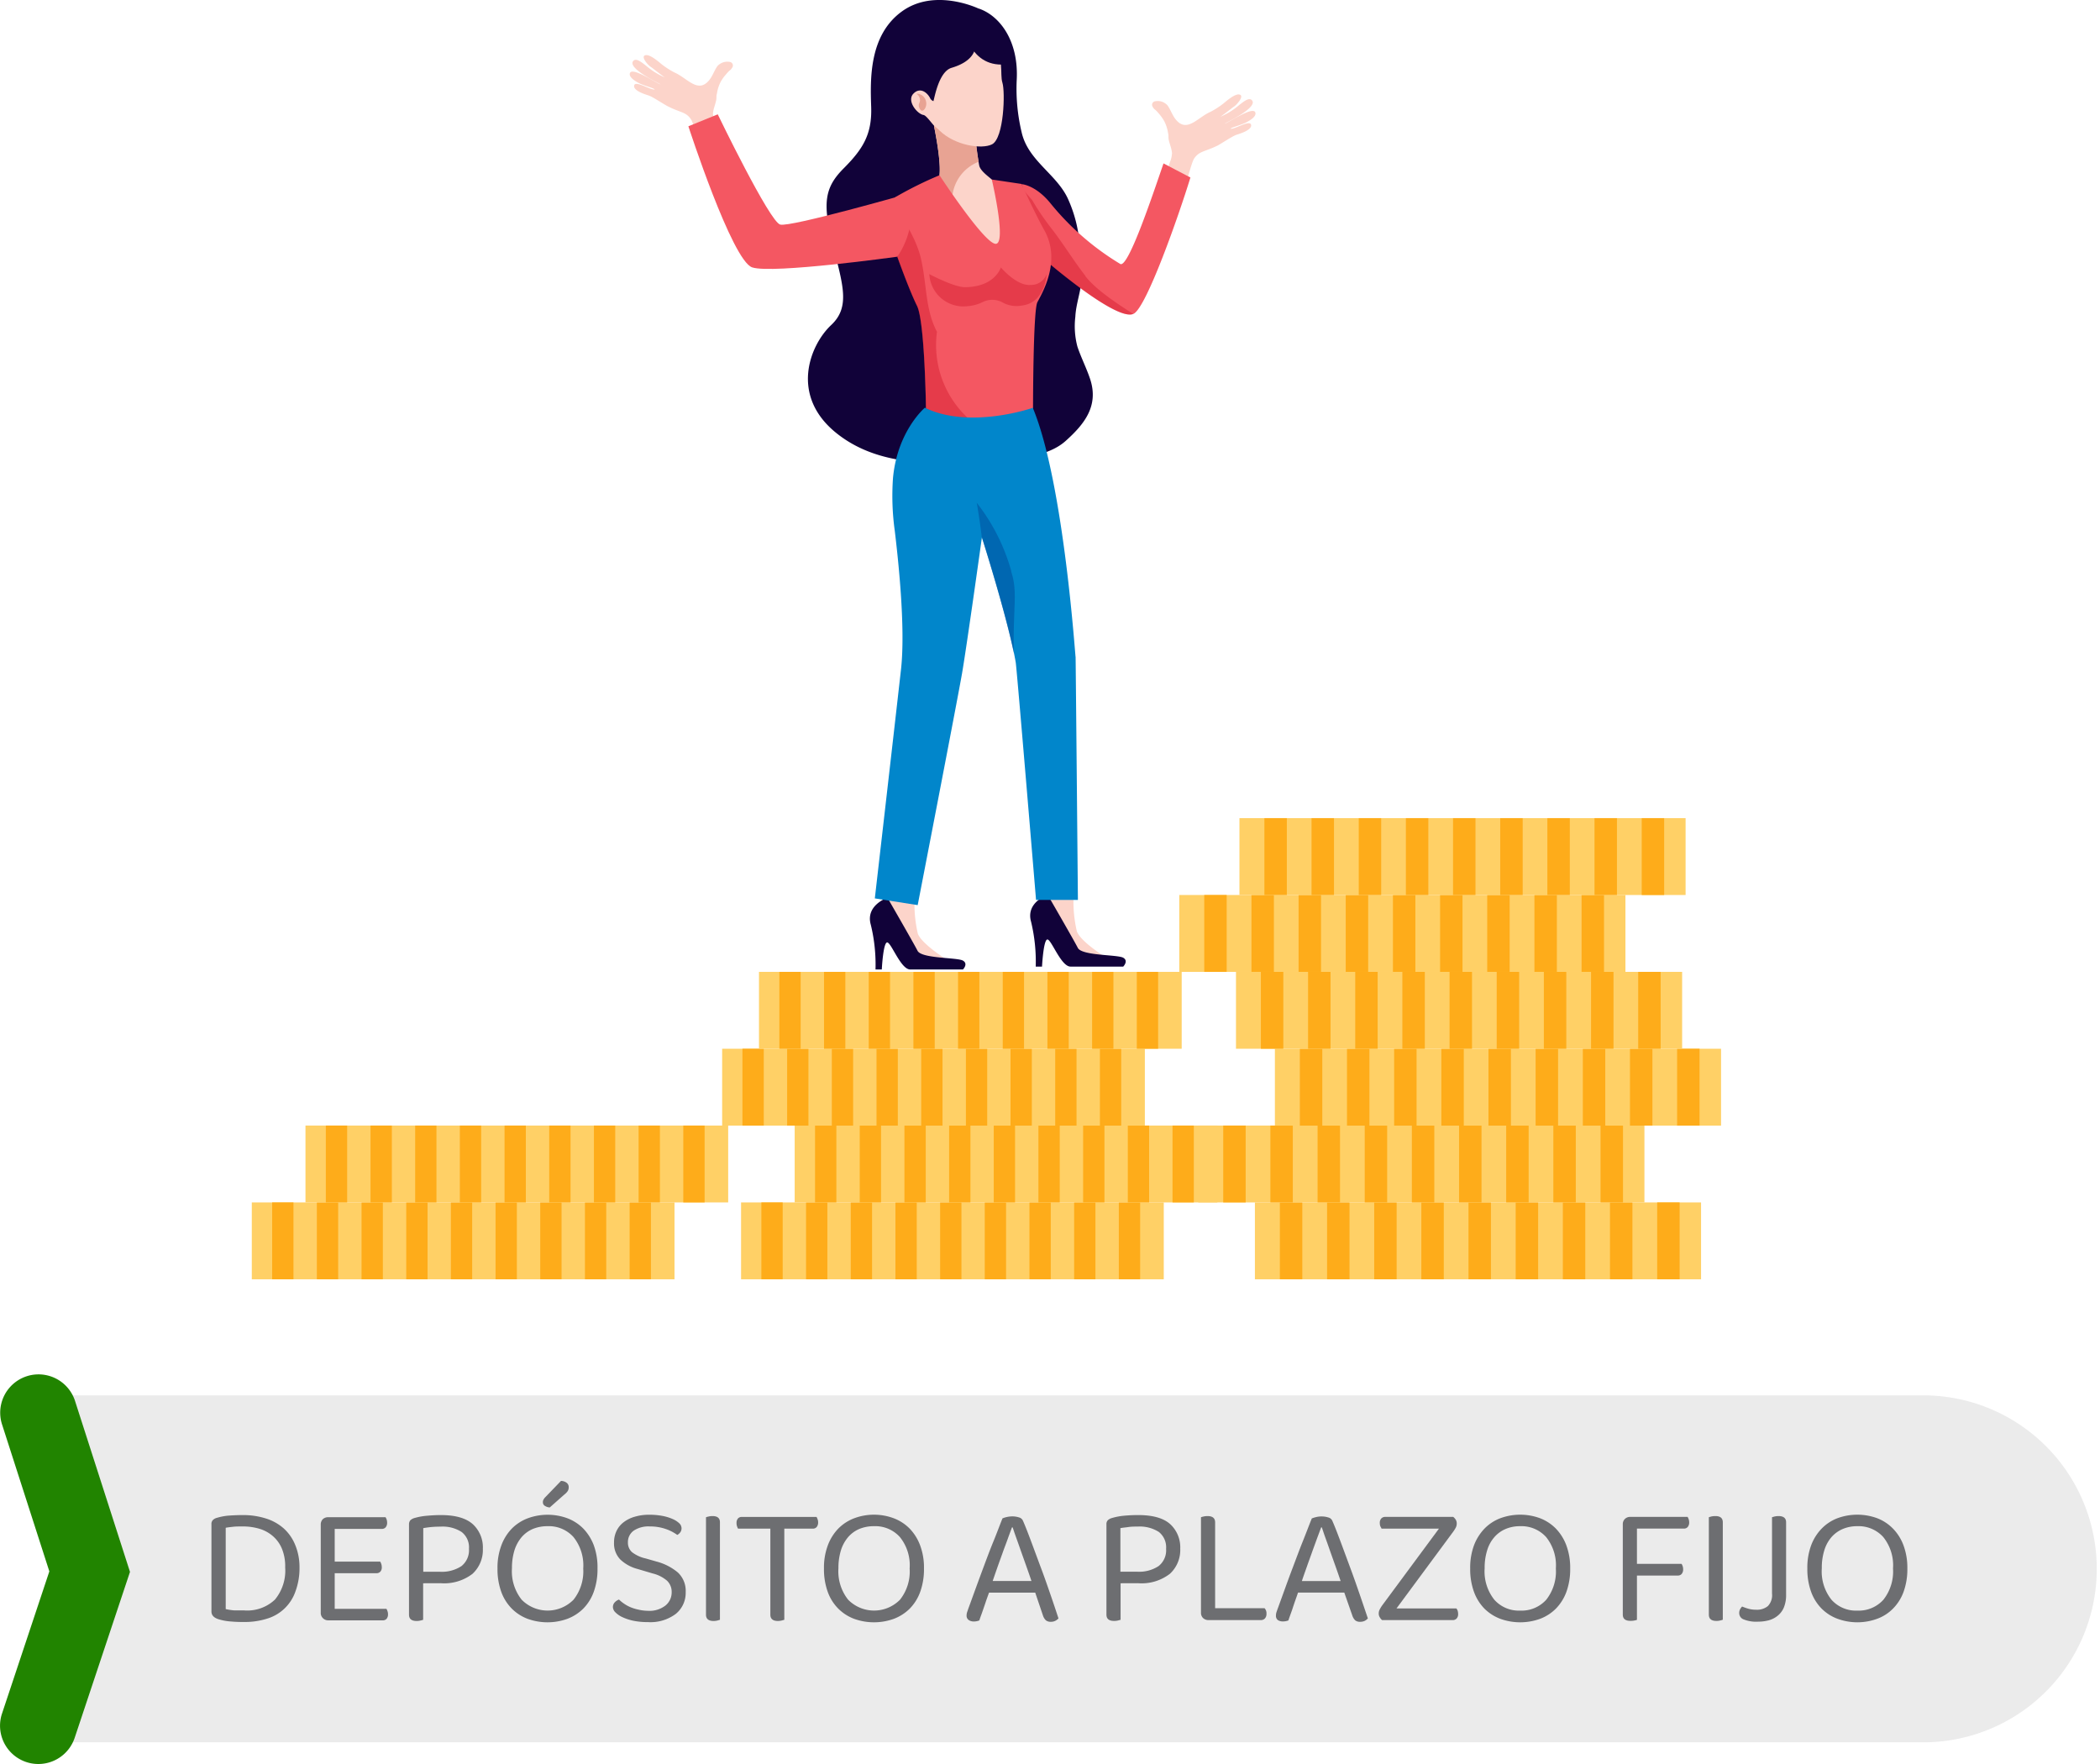 <svg xmlns="http://www.w3.org/2000/svg" xmlns:xlink="http://www.w3.org/1999/xlink" viewBox="0 0 334.1 280.65"><defs><style>.cls-1{fill:none;}.cls-2{isolation:isolate;}.cls-3{fill:#110239;}.cls-4{fill:#fcd4ca;}.cls-5{fill:#e8a393;}.cls-6{fill:#f45762;}.cls-7{opacity:0.35;mix-blend-mode:multiply;}.cls-8{clip-path:url(#clip-path);}.cls-9{fill:#c9071e;}.cls-10{clip-path:url(#clip-path-2);}.cls-11{clip-path:url(#clip-path-3);}.cls-12{fill:#0186cb;}.cls-13{opacity:0.65;}.cls-14{clip-path:url(#clip-path-4);}.cls-15{fill:#0056a3;}.cls-16{fill:#ffd066;}.cls-17{fill:#feac1a;}.cls-18{opacity:0.23;}.cls-19{clip-path:url(#clip-path-5);}.cls-20{fill:#a7a6a7;}.cls-21{fill:#218400;}.cls-22{fill:#6d6e71;}</style><clipPath id="clip-path"><rect class="cls-1" x="162.81" y="30.15" width="17.47" height="19.87"/></clipPath><clipPath id="clip-path-2"><rect class="cls-1" x="142.52" y="32.95" width="12.52" height="34.42"/></clipPath><clipPath id="clip-path-3"><rect class="cls-1" x="147.79" y="42.54" width="18.72" height="6.18"/></clipPath><clipPath id="clip-path-4"><rect class="cls-1" x="155.4" y="79.97" width="6.08" height="23.86"/></clipPath><clipPath id="clip-path-5"><rect class="cls-1" x="10.59" y="222" width="323.5" height="55.18"/></clipPath></defs><g class="cls-2"><g id="Capa_2" data-name="Capa 2"><g id="Capa_1-2" data-name="Capa 1"><path class="cls-3" d="M155.7,1.37s-6.94-3.36-12.2.44S138.45,12.62,138.6,17s-1.32,6.72-4.38,9.79-3.36,5.55-1.76,12,2.88,10-.21,12.91c-3.38,3.15-6.65,11.2.8,17.19s17.6,4.76,24.4,4.39c3.79-.21,9.1-.45,12.08-3.12s5.35-5.59,3.88-9.93c-.58-1.72-1.42-3.35-2-5.09a12.64,12.64,0,0,1-.33-4.74c.1-2.08.89-4,1-6.05a34.58,34.58,0,0,0-.4-6.3A21.36,21.36,0,0,0,170,31.84c-1.75-4.1-6.45-6.2-7.47-10.83a29.76,29.76,0,0,1-.78-8.18c.37-6.2-2.6-10.28-6-11.46"/><path class="cls-4" d="M145.51,142.81a21,21,0,0,0,.51,5.72c.66,1.82,5.35,4.62,5.35,4.62s-4.25.82-5.88-.44-5.5-7.86-5.24-8.71,1.42-3.51,1.42-3.51Z"/><path class="cls-4" d="M170.8,142.45a21.06,21.06,0,0,0,.52,5.71c.65,1.83,5.35,4.62,5.35,4.62s-4.25.82-5.88-.44-5.5-7.85-5.25-8.71,1.43-3.51,1.43-3.51Z"/><path class="cls-3" d="M141.22,142.81s-3.57,1.19-2.68,4.31a26.8,26.8,0,0,1,.75,7.12h1s.22-4.45.89-4.3,2.15,4.3,3.63,4.3h8.39s.89-.89,0-1.41-6.58-.3-7.22-1.56-4.8-8.46-4.8-8.46"/><path class="cls-3" d="M166.71,142.35s-3.56,1.18-2.67,4.3a27.15,27.15,0,0,1,.74,7.13h1s.23-4.46.89-4.31,2.16,4.31,3.64,4.31h8.39s.89-.9,0-1.41-6.58-.3-7.22-1.56-4.81-8.46-4.81-8.46"/><path class="cls-4" d="M147.51,15.22s3.31,12.91,1.42,13.93c0,0,6.76,14,9.76,13.37s1.42-12.63,1.42-12.63a5.16,5.16,0,0,1-2.32-1.33c-.57-.51-1.81-1.37-2-2.22a47.2,47.2,0,0,1-.72-6.25Z"/><path class="cls-5" d="M153.17,36.63a7.83,7.83,0,0,1-1.67-5.29,6.63,6.63,0,0,1,4.19-5.6,50.45,50.45,0,0,1-.6-5.65l-7.58-4.87s3.31,12.91,1.42,13.93c0,0,6.76,14,9.76,13.37.77-.17,1.24-1.11,1.51-2.4-2.86.52-5.35-1.26-7-3.49"/><path class="cls-4" d="M115.06,22.81a7.87,7.87,0,0,1-.81-1.71c-.17-.51-.3-1-.48-1.54a4,4,0,0,1-.34-1.51,4.27,4.27,0,0,1,.19-.93c.1-.39.24-.77.32-1.17s0-.69.11-1a6.19,6.19,0,0,1,.61-1.94,6.76,6.76,0,0,1,.89-1.23,4.64,4.64,0,0,1,.53-.56,1.45,1.45,0,0,0,.48-.59.57.57,0,0,0-.41-.77,2.14,2.14,0,0,0-2,.64c-.52.72-.77,1.6-1.35,2.29-1.78,2.12-3.44-.37-5.52-1.27a12.85,12.85,0,0,1-2-1.29c-.37-.28-2-1.79-2.72-1.4-.55.29.53,1.56,1.06,1.87.2.13,2,1.57,2.21,1.64a11.41,11.41,0,0,1-3-1.85c-.78-.61-1.55-1.22-2-.87-1.32,1.09,3.85,3.56,4.26,3.79-.43,0-4.49-2.84-4.87-1.78-.21.58.63,1.15,1.32,1.53.86.47,2.31.8,2.63,1.06-.61.2-3.29-1.62-3.29-.51,0,.73,1.66,1.28,2.29,1.47s2.55,1.49,3.15,1.77c2,1,2.83.85,3.62,2.05.5.76,1.4,4.8,2.13,6.34Z"/><path class="cls-4" d="M184.83,29.1a7.76,7.76,0,0,0,.8-1.7c.18-.51.3-1,.48-1.55a4.16,4.16,0,0,0,.35-1.51,4.85,4.85,0,0,0-.19-.92c-.1-.39-.25-.77-.33-1.17s0-.7-.1-1.05a6.37,6.37,0,0,0-.62-1.94,7.56,7.56,0,0,0-.88-1.22,4.72,4.72,0,0,0-.53-.56,1.4,1.4,0,0,1-.48-.6.56.56,0,0,1,.41-.76,2.09,2.09,0,0,1,2,.64c.52.72.77,1.6,1.35,2.29,1.78,2.12,3.45-.38,5.52-1.27a13.21,13.21,0,0,0,2-1.29c.37-.28,2-1.8,2.71-1.4.56.29-.53,1.56-1,1.87-.21.12-2,1.57-2.22,1.64a11.09,11.09,0,0,0,3-1.85c.79-.62,1.55-1.22,2-.87,1.32,1.08-3.86,3.56-4.26,3.78.43,0,4.48-2.83,4.87-1.78.21.58-.63,1.16-1.32,1.53-.87.47-2.31.81-2.64,1.06.61.21,3.3-1.62,3.3-.5,0,.73-1.67,1.27-2.3,1.46s-2.54,1.49-3.14,1.78c-2,.95-2.83.84-3.62,2-.51.77-1.4,4.81-2.13,6.34Z"/><path class="cls-6" d="M185.11,26c-1.79,5.2-5.61,16.64-6.87,16a42.6,42.6,0,0,1-11.15-9.7c-2.36-2.88-4.54-3-4.54-3L166,41.13s11.76,10.23,14.39,8.77c2.07-1.15,7.16-15.65,9-21.66L185.11,26"/><g class="cls-7"><g class="cls-8"><path class="cls-9" d="M172.68,43.89c-2.11-2.73-3.42-5-5.56-7.75a40.7,40.7,0,0,1-2.91-4.31c-.48-.55-1-1.1-1.4-1.68l3.18,11s11.49,10,14.29,8.79c-2.41-1.55-5.89-3.8-7.6-6"/></g></g><path class="cls-6" d="M162.55,29.27l-4.76-.71s2.43,10.31.6,10.23-8.92-10.91-8.92-10.91a60.36,60.36,0,0,0-7.12,3.54s1,8.32.41,9.42c0,0,1.9,5.33,3.14,7.82S147.32,65,147.32,65a22,22,0,0,0,9.91,2.55c5.47,0,7.12-2.3,7.12-2.3s0-15.81.69-17.16,3.88-6.51,1.1-11.47c-1.47-2.62-3.59-7.3-3.59-7.3"/><g class="cls-7"><g class="cls-10"><path class="cls-9" d="M149.1,52.84c-1.93-3.55-1.63-7.7-2.61-11.82-.68-2.83-2.48-5.71-4-8.07.26,2.45.67,7.09.24,7.89,0,0,1.9,5.33,3.14,7.82S147.31,65,147.31,65A22.3,22.3,0,0,0,155,67.37a15.84,15.84,0,0,1-5.94-14.53"/></g></g><g class="cls-7"><g class="cls-11"><path class="cls-9" d="M147.79,43.58s4,2.14,5.78,2.11c4.78-.06,5.66-3.15,5.66-3.15s2.51,3,4.73,2.79a2.61,2.61,0,0,0,2.55-1.71s-.17,4.59-4,5a4.52,4.52,0,0,1-3-.5,3.43,3.43,0,0,0-3.29,0,6.71,6.71,0,0,1-2.37.6,5.43,5.43,0,0,1-6-5.12"/></g></g><path class="cls-6" d="M144.44,30.83s-18.63,5.33-20.31,4.9-9.94-17.54-9.94-17.54l-4.67,1.9s6.94,21.38,10.15,22.45,23.09-1.7,23.09-1.7,3.51-4.68,1.68-10"/><path class="cls-4" d="M150.86,5.24s4.68-1.86,6.86,1.1,1.3,5.35,1.76,6.82.25,8.82-1.65,9.8c-1.64.84-5.92.18-8.34-2.18-2.06-2-2.61-1.18-4.07-3.37-3.67-5.52,1.58-12.67,5.44-12.17"/><path class="cls-3" d="M153.16,3.57s.69,7.18,6.76,6.68c0,0-.23-9.77-6.76-6.68"/><path class="cls-3" d="M148.22,21.46a10,10,0,0,0,.36-1.48c-.58-.67-1.28-1.64-1.66-1.69-1-.16-2.71-2.25-1.6-3.39s2.28-.11,2.7.8a1,1,0,0,0,.48.39c.18-.49.84-4.69,2.89-5.3,7-2.08,2.31-7.62,2.31-7.62C142.14,1,141.43,16.79,144.32,19.91c1.57,1.7,3,1.8,3.9,1.55"/><path class="cls-5" d="M145.88,14.9A1.53,1.53,0,0,1,147.29,16c.33,1-.48,2.09-.92,1.37s0-1,0-1.42a1.27,1.27,0,0,0-.51-1"/><path class="cls-12" d="M164.35,64.87s-10,3.51-17.21,0c0,0-4.38,3.68-5.07,11.19a40.33,40.33,0,0,0,.29,8.43c.5,4.18,1.72,15.13,1,21.88-1.11,9.89-4.18,36.56-4.18,36.56L146,144s6.32-32.61,7.06-36.89,3.16-21.63,3.16-21.63,4.28,13.42,5.38,19.92c.17,1,3.23,37.77,3.23,37.77l6.66,0s-.37-40.83-.37-38.68c0,.87-1.8-27.55-6.79-39.57"/><g class="cls-13"><g class="cls-14"><path class="cls-15" d="M160.89,90.87A31.06,31.06,0,0,0,155.4,80c.31,1.86.6,3.72.81,5.6l0-.09s3.66,11.49,5.08,18.36c-.15-7.41.67-9.63-.43-13"/></g></g><rect class="cls-16" x="199.65" y="191.3" width="70.98" height="12.23"/><rect class="cls-17" x="203.62" y="191.3" width="3.57" height="12.23"/><rect class="cls-17" x="211.13" y="191.3" width="3.57" height="12.23"/><rect class="cls-17" x="218.63" y="191.3" width="3.57" height="12.23"/><rect class="cls-17" x="226.13" y="191.3" width="3.57" height="12.23"/><rect class="cls-17" x="233.63" y="191.3" width="3.57" height="12.23"/><rect class="cls-17" x="241.14" y="191.3" width="3.57" height="12.23"/><rect class="cls-17" x="248.64" y="191.3" width="3.57" height="12.23"/><rect class="cls-17" x="256.14" y="191.3" width="3.57" height="12.23"/><rect class="cls-17" x="263.65" y="191.3" width="3.57" height="12.23"/><rect class="cls-16" x="190.64" y="179.07" width="70.98" height="12.23"/><rect class="cls-17" x="194.61" y="179.07" width="3.57" height="12.23"/><rect class="cls-17" x="202.11" y="179.07" width="3.57" height="12.23"/><rect class="cls-17" x="209.62" y="179.07" width="3.57" height="12.23"/><rect class="cls-17" x="217.12" y="179.07" width="3.57" height="12.23"/><rect class="cls-17" x="224.62" y="179.07" width="3.57" height="12.23"/><rect class="cls-17" x="232.13" y="179.07" width="3.57" height="12.23"/><rect class="cls-17" x="239.63" y="179.07" width="3.57" height="12.23"/><rect class="cls-17" x="247.13" y="179.07" width="3.57" height="12.23"/><rect class="cls-17" x="254.64" y="179.07" width="3.57" height="12.23"/><rect class="cls-16" x="202.83" y="166.85" width="70.98" height="12.23"/><rect class="cls-17" x="206.8" y="166.85" width="3.57" height="12.23"/><rect class="cls-17" x="214.3" y="166.85" width="3.57" height="12.23"/><rect class="cls-17" x="221.8" y="166.85" width="3.57" height="12.23"/><rect class="cls-17" x="229.31" y="166.85" width="3.57" height="12.23"/><rect class="cls-17" x="236.81" y="166.85" width="3.57" height="12.23"/><rect class="cls-17" x="244.31" y="166.85" width="3.57" height="12.23"/><rect class="cls-17" x="251.82" y="166.85" width="3.57" height="12.23"/><rect class="cls-17" x="259.32" y="166.85" width="3.57" height="12.23"/><rect class="cls-17" x="266.82" y="166.85" width="3.57" height="12.23"/><rect class="cls-16" x="196.64" y="154.62" width="70.98" height="12.23"/><rect class="cls-17" x="200.6" y="154.62" width="3.57" height="12.23"/><rect class="cls-17" x="208.11" y="154.62" width="3.57" height="12.23"/><rect class="cls-17" x="215.61" y="154.62" width="3.57" height="12.23"/><rect class="cls-17" x="223.11" y="154.62" width="3.57" height="12.23"/><rect class="cls-17" x="230.62" y="154.62" width="3.57" height="12.23"/><rect class="cls-17" x="238.12" y="154.62" width="3.57" height="12.23"/><rect class="cls-17" x="245.62" y="154.62" width="3.57" height="12.23"/><rect class="cls-17" x="253.13" y="154.62" width="3.57" height="12.23"/><rect class="cls-17" x="260.63" y="154.62" width="3.57" height="12.23"/><rect class="cls-16" x="187.62" y="142.39" width="70.98" height="12.23"/><rect class="cls-17" x="191.59" y="142.39" width="3.57" height="12.23"/><rect class="cls-17" x="199.1" y="142.39" width="3.57" height="12.23"/><rect class="cls-17" x="206.6" y="142.39" width="3.57" height="12.23"/><rect class="cls-17" x="214.1" y="142.39" width="3.57" height="12.23"/><rect class="cls-17" x="221.61" y="142.39" width="3.57" height="12.23"/><rect class="cls-17" x="229.11" y="142.39" width="3.57" height="12.23"/><rect class="cls-17" x="236.61" y="142.39" width="3.57" height="12.23"/><rect class="cls-17" x="244.12" y="142.39" width="3.57" height="12.23"/><rect class="cls-17" x="251.62" y="142.39" width="3.57" height="12.23"/><rect class="cls-16" x="197.19" y="130.16" width="70.98" height="12.23"/><rect class="cls-17" x="201.16" y="130.16" width="3.57" height="12.23"/><rect class="cls-17" x="208.66" y="130.16" width="3.57" height="12.23"/><rect class="cls-17" x="216.17" y="130.16" width="3.57" height="12.23"/><rect class="cls-17" x="223.67" y="130.16" width="3.57" height="12.23"/><rect class="cls-17" x="231.17" y="130.16" width="3.57" height="12.23"/><rect class="cls-17" x="238.68" y="130.16" width="3.57" height="12.23"/><rect class="cls-17" x="246.18" y="130.16" width="3.57" height="12.23"/><rect class="cls-17" x="253.68" y="130.16" width="3.57" height="12.23"/><rect class="cls-17" x="261.19" y="130.16" width="3.57" height="12.23"/><rect class="cls-16" x="117.9" y="191.3" width="67.25" height="12.23"/><rect class="cls-17" x="178" y="191.3" width="3.39" height="12.23"/><rect class="cls-17" x="170.89" y="191.3" width="3.39" height="12.23"/><rect class="cls-17" x="163.78" y="191.3" width="3.39" height="12.23"/><rect class="cls-17" x="156.67" y="191.3" width="3.39" height="12.23"/><rect class="cls-17" x="149.57" y="191.3" width="3.39" height="12.23"/><rect class="cls-17" x="142.46" y="191.3" width="3.39" height="12.23"/><rect class="cls-17" x="135.35" y="191.3" width="3.39" height="12.23"/><rect class="cls-17" x="128.24" y="191.3" width="3.39" height="12.23"/><rect class="cls-17" x="121.13" y="191.3" width="3.39" height="12.23"/><rect class="cls-16" x="126.43" y="179.07" width="67.25" height="12.23"/><rect class="cls-17" x="186.54" y="179.07" width="3.39" height="12.23"/><rect class="cls-17" x="179.43" y="179.07" width="3.39" height="12.23"/><rect class="cls-17" x="172.32" y="179.07" width="3.39" height="12.23"/><rect class="cls-17" x="165.21" y="179.07" width="3.39" height="12.23"/><rect class="cls-17" x="158.1" y="179.07" width="3.39" height="12.23"/><rect class="cls-17" x="151" y="179.07" width="3.39" height="12.23"/><rect class="cls-17" x="143.89" y="179.07" width="3.39" height="12.23"/><rect class="cls-17" x="136.78" y="179.07" width="3.39" height="12.23"/><rect class="cls-17" x="129.67" y="179.07" width="3.39" height="12.23"/><rect class="cls-16" x="114.89" y="166.85" width="67.25" height="12.23"/><rect class="cls-17" x="174.99" y="166.85" width="3.39" height="12.23"/><rect class="cls-17" x="167.88" y="166.85" width="3.39" height="12.23"/><rect class="cls-17" x="160.77" y="166.85" width="3.39" height="12.23"/><rect class="cls-17" x="153.67" y="166.85" width="3.39" height="12.23"/><rect class="cls-17" x="146.56" y="166.85" width="3.39" height="12.23"/><rect class="cls-17" x="139.45" y="166.85" width="3.39" height="12.23"/><rect class="cls-17" x="132.34" y="166.85" width="3.39" height="12.23"/><rect class="cls-17" x="125.23" y="166.85" width="3.39" height="12.23"/><rect class="cls-17" x="118.12" y="166.85" width="3.39" height="12.23"/><rect class="cls-16" x="120.75" y="154.62" width="67.25" height="12.23"/><rect class="cls-17" x="180.86" y="154.62" width="3.39" height="12.23"/><rect class="cls-17" x="173.75" y="154.62" width="3.39" height="12.23"/><rect class="cls-17" x="166.64" y="154.62" width="3.39" height="12.23"/><rect class="cls-17" x="159.53" y="154.62" width="3.39" height="12.23"/><rect class="cls-17" x="152.42" y="154.62" width="3.39" height="12.23"/><rect class="cls-17" x="145.32" y="154.62" width="3.39" height="12.23"/><rect class="cls-17" x="138.21" y="154.62" width="3.39" height="12.23"/><rect class="cls-17" x="131.1" y="154.62" width="3.39" height="12.23"/><rect class="cls-17" x="123.99" y="154.62" width="3.39" height="12.23"/><rect class="cls-16" x="40.06" y="191.3" width="67.25" height="12.23"/><rect class="cls-17" x="100.17" y="191.3" width="3.39" height="12.23"/><rect class="cls-17" x="93.06" y="191.3" width="3.39" height="12.23"/><rect class="cls-17" x="85.95" y="191.3" width="3.39" height="12.23"/><rect class="cls-17" x="78.84" y="191.3" width="3.39" height="12.23"/><rect class="cls-17" x="71.73" y="191.3" width="3.39" height="12.23"/><rect class="cls-17" x="64.63" y="191.3" width="3.39" height="12.23"/><rect class="cls-17" x="57.52" y="191.3" width="3.39" height="12.23"/><rect class="cls-17" x="50.41" y="191.3" width="3.39" height="12.23"/><rect class="cls-17" x="43.3" y="191.3" width="3.39" height="12.23"/><rect class="cls-16" x="48.6" y="179.07" width="67.25" height="12.23"/><rect class="cls-17" x="108.71" y="179.07" width="3.39" height="12.23"/><rect class="cls-17" x="101.6" y="179.07" width="3.39" height="12.23"/><rect class="cls-17" x="94.49" y="179.07" width="3.39" height="12.23"/><rect class="cls-17" x="87.38" y="179.07" width="3.39" height="12.23"/><rect class="cls-17" x="80.27" y="179.07" width="3.39" height="12.23"/><rect class="cls-17" x="73.16" y="179.07" width="3.39" height="12.23"/><rect class="cls-17" x="66.05" y="179.07" width="3.39" height="12.23"/><rect class="cls-17" x="58.95" y="179.07" width="3.39" height="12.23"/><rect class="cls-17" x="51.84" y="179.07" width="3.39" height="12.23"/><g class="cls-18"><g class="cls-19"><path class="cls-20" d="M306.51,277.19H10.59V222H306.51a27.6,27.6,0,0,1,0,55.19"/></g></g><path class="cls-21" d="M20.68,250.08l-8.8,26.4A6.09,6.09,0,1,1,.32,272.62L7.85,250,.29,226.51a6.1,6.1,0,0,1,11.61-3.74Z"/><path class="cls-22" d="M47.65,249.36A10.63,10.63,0,0,1,47,253.2a6.84,6.84,0,0,1-4.51,4.32,11.72,11.72,0,0,1-3.62.53c-.59,0-1.24,0-2-.07a8.79,8.79,0,0,1-2.08-.36c-.77-.24-1.15-.65-1.15-1.24V242.5a.89.89,0,0,1,.22-.66,1.41,1.41,0,0,1,.68-.37,8.88,8.88,0,0,1,1.92-.35c.72-.05,1.43-.08,2.14-.08a12,12,0,0,1,3.66.53,7.74,7.74,0,0,1,2.84,1.56,7.1,7.1,0,0,1,1.84,2.6A9.19,9.19,0,0,1,47.65,249.36Zm-2.28,0a7.32,7.32,0,0,0-.53-3,5.39,5.39,0,0,0-1.46-2,5.75,5.75,0,0,0-2.14-1.15,9.17,9.17,0,0,0-2.62-.36c-.58,0-1.09,0-1.52.05s-.83.09-1.19.16V256a9.94,9.94,0,0,0,1.41.21c.5,0,1,0,1.55,0a6.4,6.4,0,0,0,4.87-1.72A7.23,7.23,0,0,0,45.37,249.36Z"/><path class="cls-22" d="M51.36,257.43a1.15,1.15,0,0,1-.33-.86v-14a1.21,1.21,0,0,1,.32-.87,1.24,1.24,0,0,1,.88-.32h9.11a2,2,0,0,1,.17.36,1.64,1.64,0,0,1,.08.5,1.1,1.1,0,0,1-.22.73.77.77,0,0,1-.63.27H53.25v5.21h7.24a1.87,1.87,0,0,1,.17.37,1.59,1.59,0,0,1,.08.5,1,1,0,0,1-.22.71.8.8,0,0,1-.63.26H53.25v5.67h8.23a1.44,1.44,0,0,1,.16.35,1.29,1.29,0,0,1,.09.51,1.1,1.1,0,0,1-.22.72.79.79,0,0,1-.63.25H52.23A1.17,1.17,0,0,1,51.36,257.43Z"/><path class="cls-22" d="M67.32,251.89v5.81a3.49,3.49,0,0,1-.43.12,2.37,2.37,0,0,1-.61.07c-.8,0-1.21-.33-1.21-1V242.53a1,1,0,0,1,.22-.67,1.59,1.59,0,0,1,.69-.36,9.86,9.86,0,0,1,1.93-.35c.76-.07,1.5-.11,2.21-.11,2.33,0,4,.48,5.09,1.44a5,5,0,0,1,1.61,3.91,5.16,5.16,0,0,1-1.65,4,7.4,7.4,0,0,1-5.07,1.49ZM70,250.06a5.68,5.68,0,0,0,3.4-.89,3.22,3.22,0,0,0,1.21-2.76,3.08,3.08,0,0,0-1.17-2.68,5.57,5.57,0,0,0-3.33-.85q-.75,0-1.47.06c-.49.05-.92.11-1.3.18v6.94Z"/><path class="cls-22" d="M95.06,249.54a10.59,10.59,0,0,1-.6,3.72,7.36,7.36,0,0,1-1.67,2.67,7.22,7.22,0,0,1-2.53,1.62,9.32,9.32,0,0,1-6.31,0,7.09,7.09,0,0,1-2.52-1.62,7.38,7.38,0,0,1-1.68-2.67,10.59,10.59,0,0,1-.6-3.72,10,10,0,0,1,.62-3.69,7.65,7.65,0,0,1,1.68-2.68A7.11,7.11,0,0,1,84,241.54a9.15,9.15,0,0,1,6.25,0,7.11,7.11,0,0,1,2.53,1.63,7.82,7.82,0,0,1,1.69,2.68A10.19,10.19,0,0,1,95.06,249.54Zm-2.27,0a7.19,7.19,0,0,0-1.55-5,5.26,5.26,0,0,0-4.13-1.73,6.06,6.06,0,0,0-2.34.44,4.88,4.88,0,0,0-1.78,1.3,6.09,6.09,0,0,0-1.14,2.09,9.54,9.54,0,0,0-.4,2.86,7.27,7.27,0,0,0,1.54,5,5.79,5.79,0,0,0,8.26,0A7.27,7.27,0,0,0,92.79,249.54Zm-3.54-13.93a1.47,1.47,0,0,1,.92.31.86.86,0,0,1,.31.66,1.2,1.2,0,0,1-.15.63,2.47,2.47,0,0,1-.54.56l-2.33,2.06a1.65,1.65,0,0,1-.81-.28.64.64,0,0,1-.28-.54.79.79,0,0,1,.11-.45,1.54,1.54,0,0,1,.27-.36Z"/><path class="cls-22" d="M103.07,256.27a4.13,4.13,0,0,0,2.79-.83,2.68,2.68,0,0,0,1-2.12,2.46,2.46,0,0,0-.73-1.83,5.49,5.49,0,0,0-2.29-1.16l-2.39-.71a6.3,6.3,0,0,1-2.76-1.51,3.65,3.65,0,0,1-1-2.7,4.15,4.15,0,0,1,.4-1.85,3.81,3.81,0,0,1,1.14-1.39,5.23,5.23,0,0,1,1.77-.87,7.9,7.9,0,0,1,2.32-.31,10.93,10.93,0,0,1,2,.17,7.49,7.49,0,0,1,1.65.49,3.65,3.65,0,0,1,1.08.68,1.11,1.11,0,0,1,.38.79,1.08,1.08,0,0,1-.19.65,1.45,1.45,0,0,1-.49.43,6.93,6.93,0,0,0-1.85-.95,7.56,7.56,0,0,0-2.54-.4,4.21,4.21,0,0,0-2.54.67,2.22,2.22,0,0,0-.92,1.89,2,2,0,0,0,.66,1.54,5.56,5.56,0,0,0,2.2,1l1.67.48a8.74,8.74,0,0,1,3.41,1.74,4,4,0,0,1,1.25,3.12,4.31,4.31,0,0,1-1.56,3.46,6.7,6.7,0,0,1-4.45,1.32,11.52,11.52,0,0,1-2.29-.21,8.17,8.17,0,0,1-1.75-.57,3.78,3.78,0,0,1-1.13-.77,1.24,1.24,0,0,1-.4-.82,1.1,1.1,0,0,1,.29-.77,1.69,1.69,0,0,1,.68-.45,5.47,5.47,0,0,0,.74.61,5.68,5.68,0,0,0,1,.57,6.73,6.73,0,0,0,1.29.41A7,7,0,0,0,103.07,256.27Z"/><path class="cls-22" d="M114.13,257.82a2.74,2.74,0,0,1-.6.07c-.81,0-1.21-.34-1.21-1v-15.5a2.18,2.18,0,0,1,.43-.12,2.37,2.37,0,0,1,.61-.07c.79,0,1.18.33,1.18,1v15.5Z"/><path class="cls-22" d="M124.78,243.2v14.5l-.43.12a2.88,2.88,0,0,1-.59.07c-.8,0-1.2-.34-1.2-1V243.2h-5.14a1.93,1.93,0,0,1-.16-.37,1.39,1.39,0,0,1-.08-.52,1.05,1.05,0,0,1,.22-.72.77.77,0,0,1,.63-.25h11.88a2.1,2.1,0,0,1,.16.36,1.35,1.35,0,0,1,.09.5,1.15,1.15,0,0,1-.22.73.78.78,0,0,1-.64.27Z"/><path class="cls-22" d="M147,249.54a10.63,10.63,0,0,1-.6,3.72,7.36,7.36,0,0,1-1.67,2.67,7.22,7.22,0,0,1-2.53,1.62,9.32,9.32,0,0,1-6.31,0,7.09,7.09,0,0,1-2.52-1.62,7.25,7.25,0,0,1-1.68-2.67,10.59,10.59,0,0,1-.6-3.72,10.07,10.07,0,0,1,.62-3.7,7.7,7.7,0,0,1,1.68-2.67,7.11,7.11,0,0,1,2.53-1.63,9,9,0,0,1,6.25,0,7.11,7.11,0,0,1,2.53,1.63,7.7,7.7,0,0,1,1.68,2.67A10.07,10.07,0,0,1,147,249.54Zm-2.28,0a7.14,7.14,0,0,0-1.55-5,5.25,5.25,0,0,0-4.13-1.73,6,6,0,0,0-2.33.44,4.88,4.88,0,0,0-1.78,1.3,6,6,0,0,0-1.14,2.09,9.54,9.54,0,0,0-.4,2.86,7.27,7.27,0,0,0,1.54,5,5.79,5.79,0,0,0,8.26,0A7.21,7.21,0,0,0,144.72,249.54Z"/><path class="cls-22" d="M164.7,253.38h-7.35l-.42,1.17c-.14.42-.28.84-.42,1.24s-.27.79-.4,1.14-.23.64-.3.87a2.31,2.31,0,0,1-.91.17,1.4,1.4,0,0,1-.78-.23.83.83,0,0,1-.34-.74,1.74,1.74,0,0,1,.08-.5l.19-.56c.28-.75.63-1.73,1.06-2.91s.9-2.46,1.4-3.8,1-2.69,1.54-4,1-2.58,1.44-3.66a3.3,3.3,0,0,1,.65-.21,4,4,0,0,1,.91-.11,3.4,3.4,0,0,1,1.06.16.94.94,0,0,1,.64.54c.44,1,.91,2.24,1.41,3.58s1,2.71,1.53,4.12,1,2.78,1.47,4.14.88,2.59,1.24,3.69a1.69,1.69,0,0,1-.52.39,1.51,1.51,0,0,1-.68.15,1.23,1.23,0,0,1-.8-.23,1.85,1.85,0,0,1-.47-.77ZM161,243c-.2.54-.43,1.15-.68,1.85s-.53,1.41-.8,2.17-.55,1.52-.82,2.29-.53,1.52-.77,2.22h6.17c-.27-.81-.56-1.63-.85-2.45l-.84-2.36c-.26-.75-.51-1.45-.74-2.09s-.41-1.18-.56-1.63Z"/><path class="cls-22" d="M178.28,251.89v5.81l-.44.12a2.77,2.77,0,0,1-.6.06c-.81,0-1.21-.33-1.21-1V242.52a.89.89,0,0,1,.22-.66,1.59,1.59,0,0,1,.69-.36,9.8,9.8,0,0,1,1.93-.36c.76-.07,1.5-.1,2.21-.1q3.48,0,5.09,1.44a5,5,0,0,1,1.6,3.9,5.14,5.14,0,0,1-1.64,4,7.36,7.36,0,0,1-5.08,1.5Zm2.64-1.84a5.61,5.61,0,0,0,3.4-.89,3.19,3.19,0,0,0,1.2-2.75,3.11,3.11,0,0,0-1.16-2.69,5.66,5.66,0,0,0-3.34-.85c-.49,0-1,0-1.46.07s-.92.1-1.31.18v6.93Z"/><path class="cls-22" d="M191.41,257.43a1.15,1.15,0,0,1-.34-.87V241.39a2.26,2.26,0,0,1,.42-.12,2.45,2.45,0,0,1,.62-.07c.8,0,1.21.33,1.21,1v13.66h7.87a1.2,1.2,0,0,1,.3.89,1.05,1.05,0,0,1-.24.73.87.87,0,0,1-.66.27h-8.32A1.24,1.24,0,0,1,191.41,257.43Z"/><path class="cls-22" d="M213.87,253.37h-7.36c-.12.37-.26.76-.41,1.18s-.29.84-.42,1.24-.27.78-.4,1.14-.23.64-.3.87a2.31,2.31,0,0,1-.91.16,1.39,1.39,0,0,1-.78-.22A.85.85,0,0,1,203,257a1.49,1.49,0,0,1,.08-.5c.05-.17.12-.35.19-.55.28-.76.63-1.73,1.06-2.92s.89-2.45,1.4-3.79,1-2.69,1.53-4,1-2.58,1.44-3.66a3.7,3.7,0,0,1,.66-.21,3.44,3.44,0,0,1,.91-.11,3.39,3.39,0,0,1,1.05.16.93.93,0,0,1,.65.54c.44,1,.91,2.24,1.41,3.58s1,2.71,1.52,4.11,1,2.79,1.47,4.15.88,2.59,1.25,3.68a1.68,1.68,0,0,1-.52.4,1.67,1.67,0,0,1-.69.14,1.22,1.22,0,0,1-.79-.22,1.85,1.85,0,0,1-.47-.77ZM210.19,243l-.69,1.85c-.25.7-.52,1.42-.79,2.18s-.55,1.52-.82,2.29-.54,1.51-.77,2.22h6.17c-.27-.81-.56-1.63-.85-2.45l-.84-2.36c-.26-.76-.51-1.45-.74-2.09s-.41-1.19-.56-1.64Z"/><path class="cls-22" d="M231.61,241.79a1.16,1.16,0,0,1,.15.57,1.44,1.44,0,0,1-.15.67,5.25,5.25,0,0,1-.43.68l-9,12.18h9.52a1.21,1.21,0,0,1,.2.36,1.69,1.69,0,0,1,.08.53,1,1,0,0,1-.23.71.82.82,0,0,1-.62.26H219.88a1.67,1.67,0,0,1-.37-.46,1.07,1.07,0,0,1-.16-.57,1.35,1.35,0,0,1,.16-.67,5.07,5.07,0,0,1,.42-.68l9-12.17h-9.14c0-.09-.11-.22-.18-.37a1.44,1.44,0,0,1-.09-.53,1,1,0,0,1,.23-.71.83.83,0,0,1,.65-.26h10.8A1.7,1.7,0,0,1,231.61,241.79Z"/><path class="cls-22" d="M249.81,249.54a10.58,10.58,0,0,1-.6,3.71,7.51,7.51,0,0,1-1.68,2.68,7.09,7.09,0,0,1-2.52,1.62,9.32,9.32,0,0,1-6.31,0,7.22,7.22,0,0,1-2.53-1.62,7.49,7.49,0,0,1-1.67-2.68,10.54,10.54,0,0,1-.6-3.71,10.25,10.25,0,0,1,.61-3.7,7.87,7.87,0,0,1,1.69-2.67,7,7,0,0,1,2.53-1.64,9.15,9.15,0,0,1,6.25,0,7.13,7.13,0,0,1,2.53,1.64,7.7,7.7,0,0,1,1.68,2.67A10.24,10.24,0,0,1,249.81,249.54Zm-2.28,0a7.17,7.17,0,0,0-1.55-5,5.28,5.28,0,0,0-4.13-1.73,5.83,5.83,0,0,0-2.33.45,4.88,4.88,0,0,0-1.78,1.3,5.61,5.61,0,0,0-1.14,2.09,9.23,9.23,0,0,0-.4,2.86,7.22,7.22,0,0,0,1.54,5,5.22,5.22,0,0,0,4.11,1.73,5.29,5.29,0,0,0,4.15-1.73A7.26,7.26,0,0,0,247.53,249.54Z"/><path class="cls-22" d="M268.49,241.33a1.87,1.87,0,0,1,.17.37,1.59,1.59,0,0,1,.08.5,1.09,1.09,0,0,1-.22.72.75.75,0,0,1-.63.27h-7.46v5.61h7.1a2,2,0,0,1,.17.36,1.64,1.64,0,0,1,.08.5,1.1,1.1,0,0,1-.22.73.77.77,0,0,1-.63.27h-6.5v7.05a2.58,2.58,0,0,1-.43.11,2.88,2.88,0,0,1-.59.05c-.82,0-1.23-.32-1.23-1V242.52a1.14,1.14,0,0,1,.33-.86,1.18,1.18,0,0,1,.88-.33Z"/><path class="cls-22" d="M273.68,257.81a2.25,2.25,0,0,1-.6.07c-.81,0-1.21-.33-1.21-1v-15.5l.42-.12a3.11,3.11,0,0,1,.62-.06c.79,0,1.18.33,1.18,1v15.49A2.36,2.36,0,0,1,273.68,257.81Z"/><path class="cls-22" d="M282.36,241.26a3,3,0,0,1,.59-.06c.81,0,1.21.33,1.21,1v11.55a5.1,5.1,0,0,1-.36,2,3.3,3.3,0,0,1-1,1.32,3.79,3.79,0,0,1-1.43.72,6.67,6.67,0,0,1-1.68.21,5.32,5.32,0,0,1-2.28-.36,1.07,1.07,0,0,1-.71-1,1.23,1.23,0,0,1,.16-.65,2.17,2.17,0,0,1,.3-.4,8.57,8.57,0,0,0,1,.35,4.37,4.37,0,0,0,1.21.16,2.76,2.76,0,0,0,1.89-.58,2.5,2.5,0,0,0,.66-2V241.38Z"/><path class="cls-22" d="M303.45,249.54a10.58,10.58,0,0,1-.6,3.71,7.38,7.38,0,0,1-1.68,2.67,6.83,6.83,0,0,1-2.52,1.62,9.17,9.17,0,0,1-6.31,0,7,7,0,0,1-2.53-1.62,7.36,7.36,0,0,1-1.67-2.67,10.58,10.58,0,0,1-.6-3.71,10.21,10.21,0,0,1,.61-3.7,7.72,7.72,0,0,1,1.69-2.67,7,7,0,0,1,2.52-1.64,9.18,9.18,0,0,1,6.26,0,7,7,0,0,1,2.52,1.64,7.58,7.58,0,0,1,1.69,2.67A10.21,10.21,0,0,1,303.45,249.54Zm-2.28,0a7.17,7.17,0,0,0-1.55-5,5.28,5.28,0,0,0-4.13-1.73,5.83,5.83,0,0,0-2.33.45,5,5,0,0,0-1.78,1.29,5.74,5.74,0,0,0-1.14,2.1,9.19,9.19,0,0,0-.4,2.86,7.22,7.22,0,0,0,1.54,5,5.22,5.22,0,0,0,4.11,1.73,5.29,5.29,0,0,0,4.15-1.73A7.26,7.26,0,0,0,301.17,249.54Z"/></g></g></g></svg>